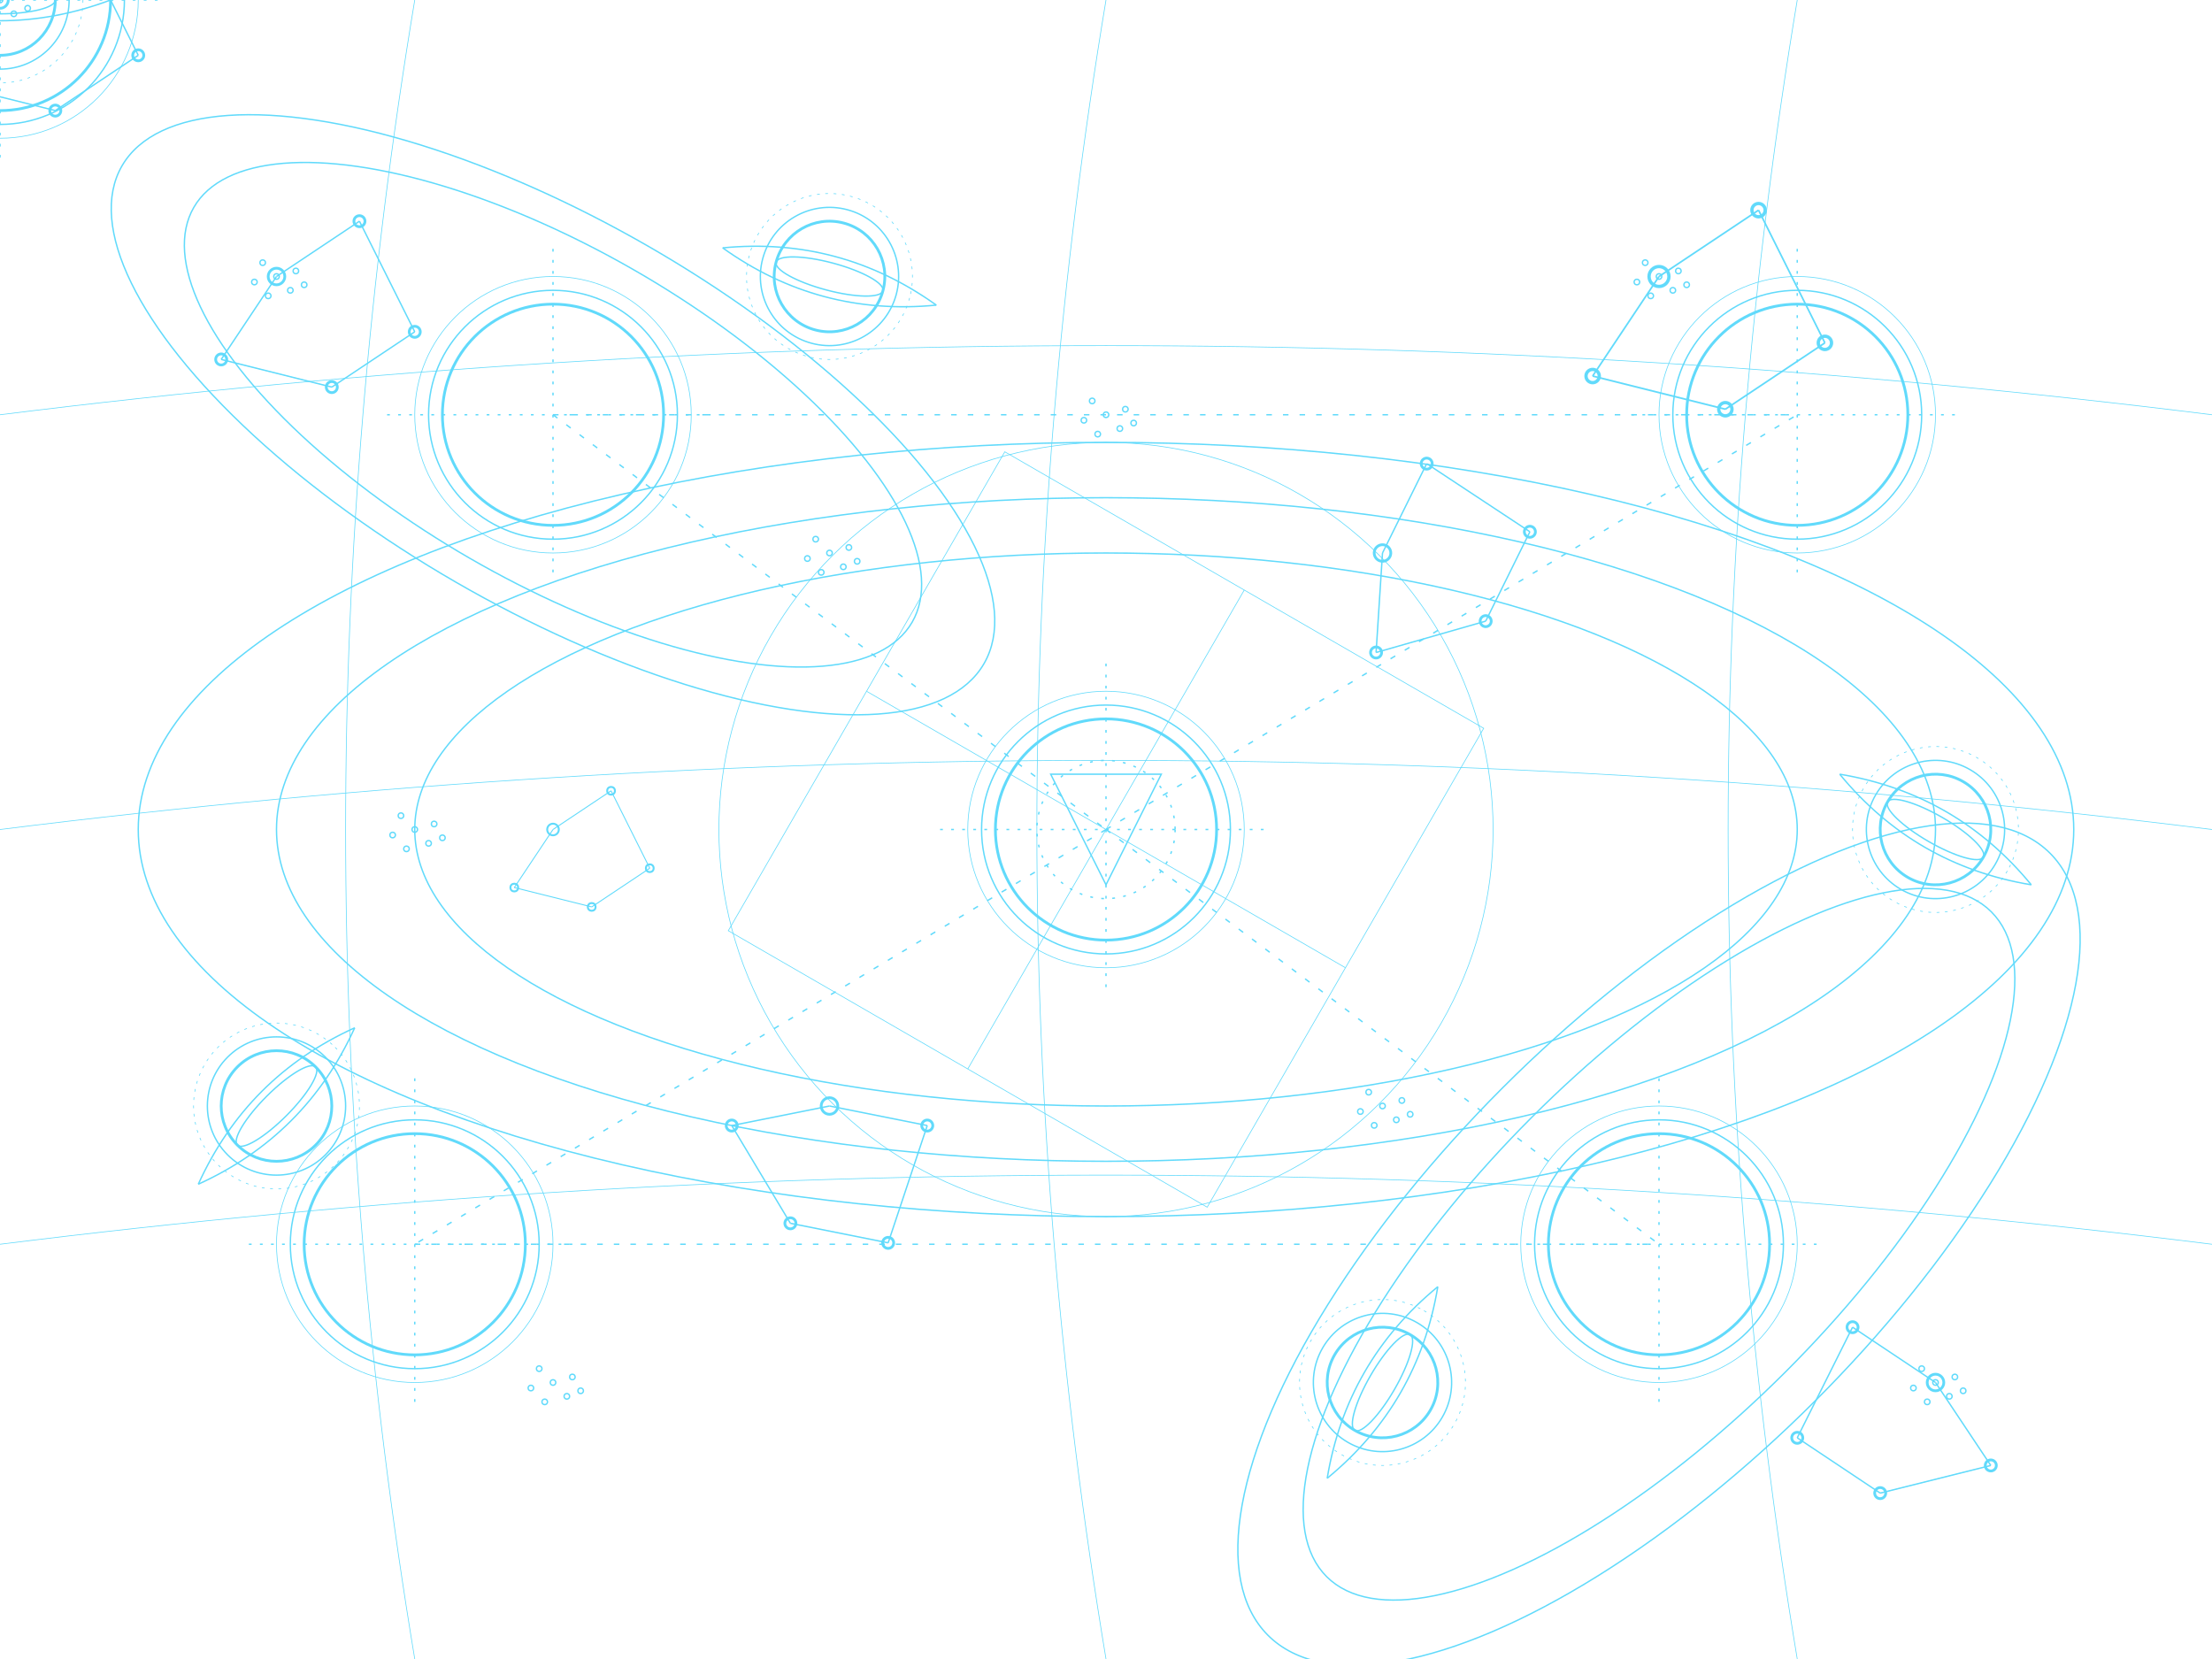 
<svg xmlns="http://www.w3.org/2000/svg" viewBox="0 0 800 600">
  <!-- Multiple central navigation hubs -->
  <g id="nav-hub">
    <circle cx="0" cy="0" r="40" fill="none" stroke="#61dafb" stroke-width="1"/>
    <circle cx="0" cy="0" r="45" fill="none" stroke="#61dafb" stroke-width="0.5"/>
    <circle cx="0" cy="0" r="50" fill="none" stroke="#61dafb" stroke-width="0.25"/>
    <path d="M -60 0 L 60 0" stroke="#61dafb" stroke-width="0.5" stroke-dasharray="1,3"/>
    <path d="M 0 -60 L 0 60" stroke="#61dafb" stroke-width="0.5" stroke-dasharray="1,3"/>
  </g>
  
  <!-- Multiple navigation hubs across the map -->
  <use href="#nav-hub" transform="translate(400,300)"/>
  <use href="#nav-hub" transform="translate(200,150)"/>
  <use href="#nav-hub" transform="translate(600,450)"/>
  <use href="#nav-hub" transform="translate(150,450)"/>
  <use href="#nav-hub" transform="translate(650,150)"/>
  
  <!-- Complex orbital patterns -->
  <g transform="translate(400,300)">
    <ellipse cx="0" cy="0" rx="350" ry="140" fill="none" stroke="#61dafb" stroke-width="0.5"/>
    <ellipse cx="0" cy="0" rx="300" ry="120" fill="none" stroke="#61dafb" stroke-width="0.5"/>
    <ellipse cx="0" cy="0" rx="250" ry="100" fill="none" stroke="#61dafb" stroke-width="0.5"/>
  </g>
  
  <!-- Secondary orbital systems -->
  <g transform="translate(200,150) rotate(30)">
    <ellipse cx="0" cy="0" rx="180" ry="70" fill="none" stroke="#61dafb" stroke-width="0.5"/>
    <ellipse cx="0" cy="0" rx="150" ry="60" fill="none" stroke="#61dafb" stroke-width="0.5"/>
  </g>
  
  <g transform="translate(600,450) rotate(-45)">
    <ellipse cx="0" cy="0" rx="200" ry="80" fill="none" stroke="#61dafb" stroke-width="0.5"/>
    <ellipse cx="0" cy="0" rx="170" ry="65" fill="none" stroke="#61dafb" stroke-width="0.5"/>
  </g>
  
  <!-- Expanded constellation patterns -->
  <g id="expanded-constellation">
    <circle cx="0" cy="0" r="3" fill="none" stroke="#61dafb" stroke-width="1"/>
    <circle cx="30" cy="-20" r="2" fill="none" stroke="#61dafb" stroke-width="1"/>
    <circle cx="50" cy="20" r="2" fill="none" stroke="#61dafb" stroke-width="1"/>
    <circle cx="20" cy="40" r="2" fill="none" stroke="#61dafb" stroke-width="1"/>
    <circle cx="-20" cy="30" r="2" fill="none" stroke="#61dafb" stroke-width="1"/>
    <line x1="0" y1="0" x2="30" y2="-20" stroke="#61dafb" stroke-width="0.5"/>
    <line x1="30" y1="-20" x2="50" y2="20" stroke="#61dafb" stroke-width="0.5"/>
    <line x1="50" y1="20" x2="20" y2="40" stroke="#61dafb" stroke-width="0.5"/>
    <line x1="20" y1="40" x2="-20" y2="30" stroke="#61dafb" stroke-width="0.5"/>
    <line x1="-20" y1="30" x2="0" y2="0" stroke="#61dafb" stroke-width="0.5"/>
  </g>
  
  <!-- Multiple constellation patterns -->
  <use href="#expanded-constellation" transform="translate(100,100)"/>
  <use href="#expanded-constellation" transform="translate(700,500) scale(-1,1)"/>
  <use href="#expanded-constellation" transform="translate(300,400) rotate(45)"/>
  <use href="#expanded-constellation" transform="translate(500,200) rotate(-30)"/>
  <use href="#expanded-constellation" transform="translate(200,300) scale(0.7)"/>
  <use href="#expanded-constellation" transform="translate(600,100) scale(1.2)"/>
  
  <!-- Complex planetary systems -->
  <g id="planetary-system">
    <circle cx="0" cy="0" r="20" fill="none" stroke="#61dafb" stroke-width="1"/>
    <ellipse cx="0" cy="0" rx="20" ry="5" fill="none" stroke="#61dafb" stroke-width="0.5"/>
    <circle cx="0" cy="0" r="25" fill="none" stroke="#61dafb" stroke-width="0.5"/>
    <circle cx="0" cy="0" r="30" fill="none" stroke="#61dafb" stroke-width="0.25" stroke-dasharray="1,2"/>
    <path d="M -40 0 Q 0 -15, 40 0" fill="none" stroke="#61dafb" stroke-width="0.5"/>
    <path d="M -40 0 Q 0 15, 40 0" fill="none" stroke="#61dafb" stroke-width="0.5"/>
  </g>
  
  <!-- Multiple planetary systems -->
  <use href="#planetary-system" transform="translate(700,300) rotate(30)"/>
  <use href="#planetary-system" transform="translate(100,400) rotate(-45)"/>
  <use href="#planetary-system" transform="translate(300,100) rotate(15)"/>
  <use href="#planetary-system" transform="translate(500,500) rotate(-60)"/>
  
  <!-- Navigation grid overlay -->
  <path d="M 0 150 Q 400 100, 800 150" fill="none" stroke="#61dafb" stroke-width="0.25"/>
  <path d="M 0 300 Q 400 250, 800 300" fill="none" stroke="#61dafb" stroke-width="0.25"/>
  <path d="M 0 450 Q 400 400, 800 450" fill="none" stroke="#61dafb" stroke-width="0.25"/>
  <path d="M 150 0 Q 100 300, 150 600" fill="none" stroke="#61dafb" stroke-width="0.25"/>
  <path d="M 400 0 Q 350 300, 400 600" fill="none" stroke="#61dafb" stroke-width="0.25"/>
  <path d="M 650 0 Q 600 300, 650 600" fill="none" stroke="#61dafb" stroke-width="0.25"/>
  
  <!-- Connection pathways -->
  <g stroke="#61dafb" stroke-width="0.5" stroke-dasharray="2,4">
    <path d="M 200 150 L 400 300" />
    <path d="M 400 300 L 600 450" />
    <path d="M 400 300 L 150 450" />
    <path d="M 400 300 L 650 150" />
    <path d="M 200 150 L 650 150" />
    <path d="M 150 450 L 600 450" />
  </g>
  
  <!-- Star clusters -->
  <g id="dense-star-cluster">
    <circle cx="0" cy="0" r="1" fill="none" stroke="#61dafb" stroke-width="0.5"/>
    <circle cx="5" cy="5" r="1" fill="none" stroke="#61dafb" stroke-width="0.5"/>
    <circle cx="-3" cy="7" r="1" fill="none" stroke="#61dafb" stroke-width="0.5"/>
    <circle cx="7" cy="-2" r="1" fill="none" stroke="#61dafb" stroke-width="0.5"/>
    <circle cx="-5" cy="-5" r="1" fill="none" stroke="#61dafb" stroke-width="0.5"/>
    <circle cx="10" cy="3" r="1" fill="none" stroke="#61dafb" stroke-width="0.5"/>
    <circle cx="-8" cy="2" r="1" fill="none" stroke="#61dafb" stroke-width="0.5"/>
  </g>
  
  <!-- Multiple star clusters -->
  <use href="#dense-star-cluster" transform="translate(100,100)"/>
  <use href="#dense-star-cluster" transform="translate(700,500)"/>
  <use href="#dense-star-cluster" transform="translate(300,200)"/>
  <use href="#dense-star-cluster" transform="translate(500,400)"/>
  <use href="#dense-star-cluster" transform="translate(200,500)"/>
  <use href="#dense-star-cluster" transform="translate(600,100)"/>
  <use href="#dense-star-cluster" transform="translate(400,150)"/>
  <use href="#dense-star-cluster" transform="translate(150,300)"/>
  
  <!-- Geometric overlays -->
  <g transform="rotate(30,400,300)" stroke="#61dafb" stroke-width="0.25" fill="none">
    <rect x="300" y="200" width="200" height="200"/>
    <circle cx="400" cy="300" r="140"/>
    <path d="M 300 300 L 500 300 M 400 200 L 400 400"/>
  </g>
  
  <!-- Additional navigation elements -->
  <g transform="translate(400,300)">
    <path d="M -20 -20 L 20 -20 L 0 20 Z" fill="none" stroke="#61dafb" stroke-width="0.5"/>
    <circle cx="0" cy="0" r="25" fill="none" stroke="#61dafb" stroke-width="0.5" stroke-dasharray="1,3"/>
  </g>
</svg>
